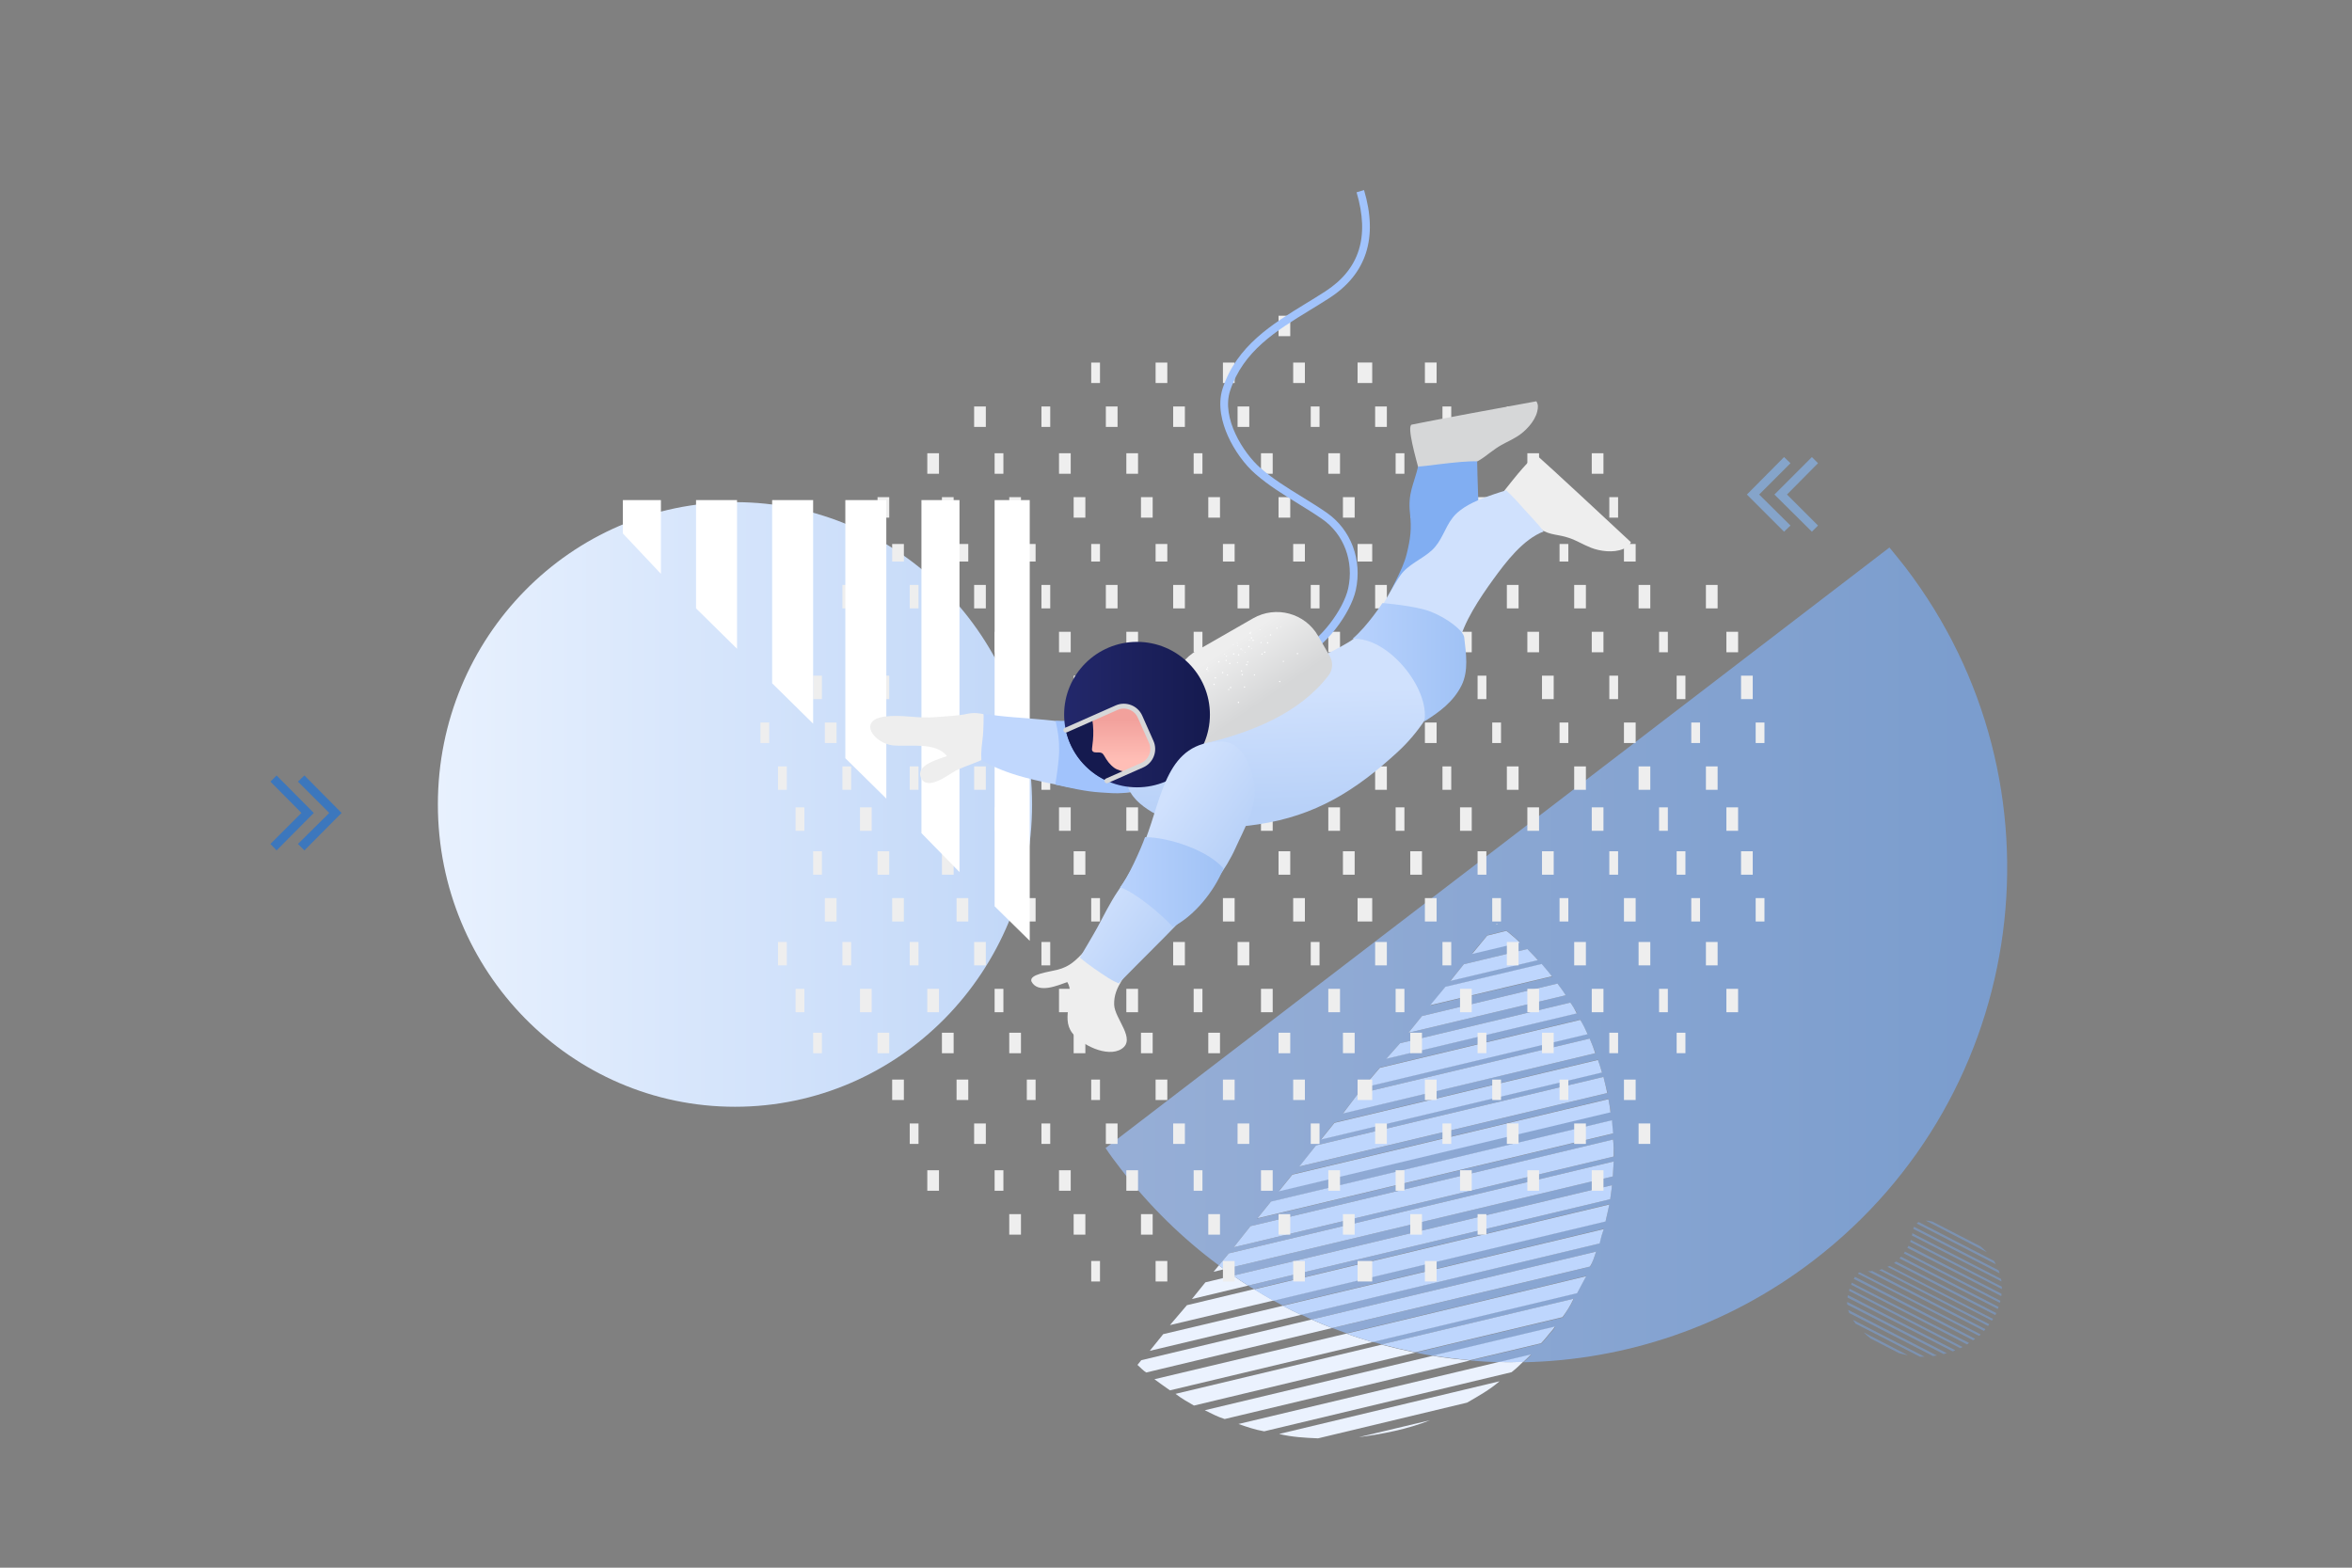 <?xml version="1.0" encoding="UTF-8"?>
<svg version="1.1" xmlns="http://www.w3.org/2000/svg" viewBox="0 0 1200 800" width="1200" height="800" x="0px" y="0px">
              
              <rect x="0" y="0" width="1200" height="800" fill="#808080" stroke="none"/>
              
              <!-- ITEM 0 -->
<g transform="translate(123.0 101.0) rotate(0.0 466.0 349.5) scale(1.165 1.165)">
<g transform="translate(-0.0 -0.0)">
<g clip-path="url(#clipPathId-collage-item-0)">
		<defs>
			<clipPath id="clipPathId-collage-item-0">
				<rect x="0.0" y="0.0" width="800.0" height="600.0"/>
			</clipPath>
		</defs>

<linearGradient id="SVGID_1_-i0" gradientUnits="userSpaceOnUse" x1="861.856" y1="-2476.785" x2="3464.148" y2="-2476.785" gradientTransform="matrix(0.1 0 0 -0.1 0 18)">
	<stop offset="0" style="stop-color:#E8F1FE"/>
	<stop offset="1" style="stop-color:#C1D7F8"/>
</linearGradient>
<ellipse style="fill:url(#SVGID_1_-i0);" cx="216.3" cy="265.679" rx="130.115" ry="132.422"/>
<g style="opacity:0.69;">
	<g>
		<polygon style="fill:#87B4EA;" points="687.917,146.204 671.509,129.924 687.917,113.515 690.609,116.207 677.021,129.924     690.609,143.512   "/>
	</g>
	<g>
		<polygon style="fill:#87B4EA;" points="675.739,146.204 659.459,129.924 675.739,113.515 678.559,116.207 664.843,129.924     678.559,143.512   "/>
	</g>
</g>
<g style="opacity:0.69;">
	<g>
		<polygon style="fill:#1D72D8;" points="15.552,285.805 12.86,282.984 26.448,269.396 12.86,255.68 15.552,252.988 31.832,269.396       "/>
	</g>
	<g>
		<polygon style="fill:#1D72D8;" points="27.73,285.805 24.91,282.984 38.627,269.396 24.91,255.68 27.73,252.988 44.011,269.396       "/>
	</g>
</g>
<g>
	<path style="opacity:0.45;fill:#78A9EF;enable-background:new    ;" d="M713.684,499.628l12.435,6.41   c1.282,0.385,2.564,0.641,3.846,0.897l-19.357-9.999C711.633,497.962,712.658,498.859,713.684,499.628z"/>
	<path style="opacity:0.45;fill:#78A9EF;enable-background:new    ;" d="M707.018,493.091l28.202,14.486c0.641,0,1.41,0,2.051,0   l-31.407-16.152C706.249,491.937,706.633,492.45,707.018,493.091z"/>
	<path style="opacity:0.45;fill:#78A9EF;enable-background:new    ;" d="M704.326,488.476l36.663,18.844   c0.513-0.128,1.026-0.128,1.666-0.256l-38.842-19.998C703.941,487.578,704.07,487.963,704.326,488.476z"/>
	<path style="opacity:0.45;fill:#78A9EF;enable-background:new    ;" d="M703.429,484.758l42.175,21.664   c0.513-0.128,0.897-0.256,1.41-0.385l-43.585-22.434C703.3,483.989,703.3,484.374,703.429,484.758z"/>
	<path style="opacity:0.45;fill:#78A9EF;enable-background:new    ;" d="M703.557,481.682l46.021,23.587   c0.385-0.128,0.769-0.256,1.154-0.513l-46.918-24.1C703.557,480.912,703.557,481.297,703.557,481.682z"/>
	<path style="opacity:0.45;fill:#78A9EF;enable-background:new    ;" d="M704.198,478.733l48.713,25.126   c0.385-0.128,0.641-0.385,1.026-0.513l-49.482-25.51C704.326,478.092,704.198,478.477,704.198,478.733z"/>
	<path style="opacity:0.45;fill:#78A9EF;enable-background:new    ;" d="M705.095,476.041l50.764,26.151   c0.256-0.128,0.641-0.385,0.897-0.641l-51.405-26.407C705.352,475.528,705.223,475.785,705.095,476.041z"/>
	<path style="opacity:0.45;fill:#78A9EF;enable-background:new    ;" d="M706.249,473.477l52.302,26.92   c0.256-0.256,0.641-0.385,0.897-0.641l-52.687-27.177C706.633,472.836,706.505,473.221,706.249,473.477z"/>
	<path style="opacity:0.45;fill:#78A9EF;enable-background:new    ;" d="M708.3,470.913c-0.128,0.128-0.128,0.128-0.256,0.256   l53.071,27.305c0.256-0.256,0.513-0.385,0.769-0.641l-52.943-27.177C708.685,470.657,708.428,470.785,708.3,470.913z"/>
	<path style="opacity:0.45;fill:#78A9EF;enable-background:new    ;" d="M713.043,470.144c-0.256,0-0.385,0-0.641,0l50.892,26.151   c0.256-0.256,0.385-0.513,0.641-0.769l-49.61-25.51C713.812,470.144,713.428,470.144,713.043,470.144z"/>
	<path style="opacity:0.45;fill:#78A9EF;enable-background:new    ;" d="M717.402,469.632l47.687,24.485   c0.256-0.256,0.385-0.513,0.513-0.769l-47.046-24.1C718.299,469.375,717.914,469.503,717.402,469.632z"/>
	<path style="opacity:0.45;fill:#78A9EF;enable-background:new    ;" d="M720.991,468.221l45.764,23.587   c0.128-0.256,0.385-0.513,0.513-0.769l-45.252-23.203C721.76,467.837,721.375,468.093,720.991,468.221z"/>
	<path style="opacity:0.45;fill:#78A9EF;enable-background:new    ;" d="M723.939,466.555l44.354,22.818   c0.128-0.256,0.256-0.513,0.385-0.897l-43.842-22.562C724.452,466.042,724.196,466.299,723.939,466.555z"/>
	<path style="opacity:0.45;fill:#78A9EF;enable-background:new    ;" d="M726.247,464.504l43.072,22.177   c0.128-0.256,0.256-0.641,0.385-0.897l-42.816-22.049C726.76,464.119,726.503,464.247,726.247,464.504z"/>
	<path style="opacity:0.45;fill:#78A9EF;enable-background:new    ;" d="M728.17,462.325l42.047,21.664   c0.128-0.256,0.128-0.641,0.256-0.897l-41.79-21.536C728.554,461.812,728.426,462.068,728.17,462.325z"/>
	<path style="opacity:0.45;fill:#78A9EF;enable-background:new    ;" d="M729.708,459.889l41.15,21.152   c0-0.385,0.128-0.641,0.128-1.026l-40.765-21.023C730.092,459.376,729.964,459.633,729.708,459.889z"/>
	<path style="opacity:0.45;fill:#78A9EF;enable-background:new    ;" d="M771.114,476.938l-39.868-20.511   c-0.128,0.256-0.256,0.641-0.256,0.897l40.124,20.639C771.114,477.579,771.114,477.323,771.114,476.938z"/>
	<path style="opacity:0.45;fill:#78A9EF;enable-background:new    ;" d="M770.729,473.477l-38.842-19.998   c0,0.385-0.128,0.641-0.128,1.026l39.227,20.126C770.857,474.246,770.857,473.862,770.729,473.477z"/>
	<path style="opacity:0.45;fill:#78A9EF;enable-background:new    ;" d="M769.704,469.76l-37.047-19.101   c-0.128,0.256-0.256,0.513-0.385,0.897l37.817,19.485C770.088,470.657,769.96,470.272,769.704,469.76z"/>
	<path style="opacity:0.45;fill:#78A9EF;enable-background:new    ;" d="M767.781,465.786c-0.128-0.128-0.128-0.256-0.256-0.256   l-32.817-16.921c-0.385,0.128-0.641,0.385-0.897,0.641l34.612,17.819C768.294,466.683,768.037,466.17,767.781,465.786z"/>
	<path style="opacity:0.45;fill:#78A9EF;enable-background:new    ;" d="M761.756,459.248l-21.152-10.896   c-0.897-0.256-1.923-0.385-2.82-0.385l26.792,13.845C763.679,460.914,762.781,460.145,761.756,459.248z"/>
</g>
<linearGradient id="SVGID_2_-i0" gradientUnits="userSpaceOnUse" x1="3785.909" y1="-3135.691" x2="7734.566" y2="-3135.691" gradientTransform="matrix(0.1 0 0 -0.1 0 18)">
	<stop offset="0" style="stop-color:#A1C3FC"/>
	<stop offset="1" style="stop-color:#78A9EF"/>
</linearGradient>
<path style="opacity:0.7;fill:url(#SVGID_2_-i0);enable-background:new    ;" d="M728.811,161.715  c-2.307-2.948-4.615-5.769-6.922-8.589L378.591,416.176c2.051,3.077,4.23,6.025,6.538,8.973  c12.691,16.537,27.177,30.638,43.072,42.431l4.358-5.256l168.572-40.252c-0.128,2.179-0.256,4.358-0.385,6.538l-170.239,40.637  c1.282,0.897,2.692,1.923,3.974,2.82l165.88-39.611c-0.128,2.179-0.513,3.846-0.769,6.153L441.02,476.426  c0.769,0.513,1.666,1.026,2.564,1.538l155.625-37.176c-0.513,2.307-1.026,5.128-1.667,7.435l-145.498,34.74  c1.41,0.769,2.82,1.538,4.102,2.179l140.626-33.586c-0.641,1.795-1.282,4.102-1.923,6.41l-130.627,31.151  c1.538,0.769,3.077,1.41,4.615,2.179l124.602-29.74c-0.769,2.307-1.538,4.615-2.564,6.538l-112.937,26.92  c2.051,0.769,4.102,1.538,6.153,2.307l104.989-25.126c-1.282,2.436-2.564,4.871-3.974,7.435l-89.606,21.408  c1.41,0.385,2.692,0.769,4.102,1.154l84.094-19.998c-1.41,3.077-3.205,5.64-4.871,8.204l-64.48,15.383  c2.564,0.513,5.128,1.026,7.692,1.41l53.456-12.691c-0.641,1.282-1.41,1.923-2.179,2.82c-1.282,1.538-2.436,3.077-3.846,4.487  l-31.151,7.435c4.23,0.385,8.461,0.641,12.691,0.769l14.101-3.333c-1.154,1.154-2.307,2.307-3.461,3.333  c44.483-0.897,89.093-15.511,127.038-44.611C783.548,392.588,801.495,256.705,728.811,161.715z M549.983,317.724  c0.128,0.128,0.385,0.385,0.513,0.385l-1.026,0.256L549.983,317.724z M545.753,322.98l8.332-2.051  c0.385,0.513,0.641,0.385,0.897,0.641c1.795,1.41,3.461,3.077,5.128,4.359l-21.023,4.999L545.753,322.98z M535.497,335.671  l27.818-6.666c1.666,1.795,3.077,3.077,4.615,4.743l-38.329,9.102L535.497,335.671z M527.421,345.67l42.175-9.999  c1.538,1.795,3.077,3.589,4.615,5.384l-53.328,12.691L527.421,345.67z M517.166,358.361l59.353-14.229  c1.282,1.795,2.307,3.205,3.589,5.128l-68.839,16.409L517.166,358.361z M507.552,370.283l74.608-17.819  c1.026,1.41,2.051,3.333,2.948,4.615l-83.453,19.87L507.552,370.283z M498.707,380.923l87.811-21.023  c1.026,1.923,2.179,4.358,3.205,6.281l-98.451,23.459L498.707,380.923z M489.092,392.46l101.528-24.228  c1.026,2.436,1.795,4.358,2.564,6.41l-110.629,26.279L489.092,392.46z M478.837,405.023l115.372-27.561  c0.641,2.051,1.282,3.974,1.795,5.512L472.94,412.33L478.837,405.023z M470.761,415.022l125.884-29.997  c0.641,2.564,1.154,4.615,1.795,7.051l-134.858,32.176L470.761,415.022z M460.377,427.713l138.447-33.073  c0.385,2.051,0.769,4.102,1.026,5.64l-145.241,34.612L460.377,427.713z M450.891,439.763l149.343-35.637  c0.256,2.051,0.385,3.718,0.513,5.769L444.994,447.07L450.891,439.763z M434.739,459.633l7.307-9.23l158.958-37.945  c0.128,2.692,0.128,4.743,0.256,7.435L434.739,459.633z"/>
<path style="fill:#EBF2FE;" d="M471.658,543.342l65.25-15.639c4.871-2.82,9.743-5.512,14.229-9.358l-96.528,23.075  C460.377,542.829,465.889,543.085,471.658,543.342z"/>
<path style="fill:#EBF2FE;" d="M550.88,509.884L436.79,537.06c3.718,1.282,7.435,2.564,11.281,3.205l108.322-25.895  c1.795-1.41,3.461-2.948,5.128-4.615C558.059,510.012,554.47,510.012,550.88,509.884z"/>
<path style="fill:#BED6FD;" d="M564.982,506.551l-14.101,3.333c3.589,0.128,7.051,0.128,10.64,0  C562.674,508.858,563.828,507.704,564.982,506.551z"/>
<path style="fill:#EBF2FE;" d="M394.23,509.115l-1.666,2.051c1.282,1.154,2.564,2.564,3.846,3.333l81.402-19.485  c-3.077-1.154-6.025-2.436-8.973-3.718L394.23,509.115z"/>
<path style="fill:#BED6FD;" d="M593.44,461.555l-124.602,29.741c2.948,1.282,6.025,2.564,8.973,3.718l112.937-26.92  C591.902,466.299,592.671,463.863,593.44,461.555z"/>
<path style="fill:#EBF2FE;" d="M414.228,485.015l-7.435,8.717l45.38-10.768c-2.82-1.538-5.64-3.205-8.461-4.999L414.228,485.015z"/>
<path style="fill:#BED6FD;" d="M599.209,440.917l-155.625,37.176c2.82,1.666,5.64,3.333,8.461,4.999l145.498-34.74  C598.183,445.916,598.696,443.096,599.209,440.917z"/>
<path style="fill:#EBF2FE;" d="M403.845,497.706l-5.897,7.307l66.275-15.768c-2.692-1.282-5.384-2.564-7.948-3.974L403.845,497.706z  "/>
<path style="fill:#BED6FD;" d="M596.773,451.685l-140.626,33.586c2.692,1.41,5.256,2.692,7.948,3.974l130.884-31.279  C595.491,455.659,596.132,453.479,596.773,451.685z"/>
<path style="fill:#EBF2FE;" d="M399.999,517.447c2.179,1.666,4.487,3.205,6.794,4.871l88.709-21.152  c-3.846-1.154-7.691-2.307-11.409-3.718L399.999,517.447z"/>
<path style="fill:#BED6FD;" d="M589.082,472.324l-104.989,25.126c3.846,1.41,7.563,2.564,11.409,3.718l89.606-21.408  C586.518,477.195,587.8,474.759,589.082,472.324z"/>
<path style="fill:#BED6FD;" d="M554.983,321.698c-0.256-0.256-0.513-0.256-0.897-0.641l-8.332,2.051l-6.666,8.076l21.023-4.999  C558.572,324.775,556.777,323.108,554.983,321.698z"/>
<path style="fill:#BED6FD;" d="M596.645,385.025l-125.884,29.997l-7.307,9.23l134.858-32.176  C597.799,389.64,597.286,387.589,596.645,385.025z"/>
<path style="fill:#EBF2FE;" d="M422.048,531.035c2.82,1.41,5.769,2.948,8.717,3.846l107.425-25.638  c-5.384-0.513-10.896-1.154-16.28-2.051L422.048,531.035z"/>
<path style="fill:#BED6FD;" d="M573.186,497.193c0.769-0.897,1.538-1.666,2.179-2.82l-53.456,12.691  c5.384,0.897,10.768,1.538,16.28,2.051l31.151-7.435C570.622,500.398,571.904,498.731,573.186,497.193z"/>
<path style="fill:#BED6FD;" d="M549.983,317.724l-0.513,0.641l1.026-0.256C550.368,318.109,550.111,317.853,549.983,317.724z"/>
<path style="fill:#EBF2FE;" d="M409.229,523.857c2.692,2.051,5.384,3.589,8.076,5.128l96.913-23.203  c-4.871-1.026-9.871-2.179-14.742-3.461L409.229,523.857z"/>
<path style="fill:#BED6FD;" d="M583.569,482.194l-84.094,19.998c4.871,1.282,9.743,2.436,14.742,3.461l64.48-15.383  C580.493,487.835,582.159,485.271,583.569,482.194z"/>
<path style="fill:#EBF2FE;" d="M422.304,475.016l-5.897,7.307l24.613-5.897c-2.179-1.41-4.358-2.82-6.538-4.358L422.304,475.016z"/>
<path style="fill:#BED6FD;" d="M600.363,432.456l-165.88,39.611c2.179,1.538,4.359,2.948,6.538,4.358l158.573-37.817  C599.85,436.43,600.234,434.635,600.363,432.456z"/>
<path style="fill:#BED6FD;" d="M582.159,352.464l-74.608,17.819l-6.025,6.794l83.453-19.87  C584.21,355.669,583.185,353.874,582.159,352.464z"/>
<path style="fill:#BED6FD;" d="M569.597,335.543l-42.175,9.999l-6.666,8.076l53.328-12.691  C572.673,339.132,571.135,337.338,569.597,335.543z"/>
<path style="fill:#BED6FD;" d="M576.519,344.132l-59.353,14.229l-5.897,7.307l68.839-16.409  C578.955,347.337,577.801,345.927,576.519,344.132z"/>
<path style="fill:#BED6FD;" d="M586.518,360.028l-87.811,21.023l-7.435,8.717l98.451-23.459  C588.825,364.258,587.672,361.951,586.518,360.028z"/>
<path style="fill:#BED6FD;" d="M563.315,329.005l-27.818,6.666l-5.897,7.307l38.329-9.102  C566.392,332.082,564.982,330.8,563.315,329.005z"/>
<path style="fill:#EBF2FE;" d="M425.894,470.401l4.615-1.154c-0.769-0.513-1.538-1.154-2.307-1.666L425.894,470.401z"/>
<path style="fill:#BED6FD;" d="M601.132,422.072L432.56,462.325l-4.358,5.256c0.769,0.513,1.538,1.154,2.307,1.666l170.239-40.637  C600.875,426.431,601.003,424.252,601.132,422.072z"/>
<path style="fill:#EBF2FE;" d="M520.755,535.394l-31.279,7.435C500.117,541.419,510.757,539.368,520.755,535.394z"/>
<path style="fill:#BED6FD;" d="M600.363,403.997l-149.343,35.637l-5.897,7.307l155.753-37.176  C600.619,407.715,600.619,406.177,600.363,403.997z"/>
<path style="fill:#BED6FD;" d="M442.046,450.403l-7.307,9.23l166.393-39.739c0-2.692,0-4.871-0.256-7.435L442.046,450.403z"/>
<path style="fill:#BED6FD;" d="M594.209,377.59l-115.373,27.561l-5.897,7.307l123.064-29.356  C595.491,381.564,594.978,379.513,594.209,377.59z"/>
<path style="fill:#BED6FD;" d="M598.824,394.768l-138.447,33.073l-5.897,7.307l145.241-34.612  C599.593,398.87,599.209,396.819,598.824,394.768z"/>
<path style="fill:#BED6FD;" d="M590.62,368.232L489.092,392.46l-6.538,8.589l110.501-26.408  C592.415,372.59,591.645,370.668,590.62,368.232z"/>
<path style="fill:#EEEEEE;" d="M663.305,229.785h3.846v8.973h-3.846V229.785z M663.305,306.7h3.846v10.255h-3.846V306.7z   M656.895,209.274h5.128v10.255h-5.128V209.274z M656.895,286.189h5.128v10.255h-5.128V286.189z M650.485,190.045h5.128v8.973  h-5.128V190.045z M650.485,266.96h5.128v10.255h-5.128V266.96z M650.485,346.439h5.128v10.255h-5.128V346.439z M641.512,169.535  h5.128v10.255h-5.128V169.535z M641.512,249.014h5.128v10.255h-5.128V249.014z M641.512,325.929h5.128v10.255h-5.128V325.929z   M635.102,229.785h3.846v8.973h-3.846V229.785z M635.102,306.7h3.846v10.255h-3.846V306.7z M628.693,209.274h3.846v10.255h-3.846  V209.274z M628.693,286.189h3.846v10.255h-3.846V286.189z M628.693,365.668h3.846v8.973h-3.846V365.668z M621.001,190.045h3.846  v8.973h-3.846V190.045z M621.001,266.96h3.846v10.255h-3.846V266.96z M621.001,346.439h3.846v10.255h-3.846V346.439z   M612.028,169.535h5.128v10.255h-5.128V169.535z M612.028,249.014h5.128v10.255h-5.128V249.014z M612.028,325.929h5.128v10.255  h-5.128V325.929z M612.028,405.407h5.128v8.973h-5.128V405.407z M605.618,151.588h5.128v7.692h-5.128V151.588z M605.618,229.785  h5.128v8.973h-5.128V229.785z M605.618,306.7h5.128v10.255h-5.128V306.7z M605.618,386.179h5.128v8.973h-5.128V386.179z   M599.209,131.077h3.846v8.973h-3.846V131.077z M599.209,209.274h3.846v10.255h-3.846V209.274z M599.209,286.189h3.846v10.255  h-3.846V286.189z M599.209,365.668h3.846v8.973h-3.846V365.668z M591.517,111.849h5.128v8.973h-5.128V111.849z M591.517,190.045  h5.128v8.973h-5.128V190.045z M591.517,266.96h5.128v10.255h-5.128V266.96z M591.517,346.439h5.128v10.255h-5.128V346.439z   M591.517,425.918h5.128v8.973h-5.128V425.918z M583.826,169.535h5.128v10.255h-5.128V169.535z M583.826,249.014h5.128v10.255  h-5.128V249.014z M583.826,325.929h5.128v10.255h-5.128V325.929z M583.826,405.407h5.128v8.973h-5.128V405.407z M577.416,151.588  h3.846v7.692h-3.846V151.588z M577.416,229.785h3.846v8.973h-3.846V229.785z M577.416,306.7h3.846v10.255h-3.846V306.7z   M577.416,386.179h3.846v8.973h-3.846V386.179z M569.725,131.077h5.128v8.973h-5.128V131.077z M569.725,209.274h5.128v10.255h-5.128  V209.274z M569.725,286.189h5.128v10.255h-5.128V286.189z M569.725,365.668h5.128v8.973h-5.128V365.668z M563.315,111.849h5.128  v8.973h-5.128V111.849z M563.315,190.045h5.128v8.973h-5.128V190.045z M563.315,266.96h5.128v10.255h-5.128V266.96z   M563.315,346.439h5.128v10.255h-5.128V346.439z M563.315,425.918h5.128v8.973h-5.128V425.918z M554.342,91.338h5.128v8.973h-5.128  V91.338z M554.342,169.535h5.128v10.255h-5.128V169.535z M554.342,249.014h5.128v10.255h-5.128V249.014z M554.342,325.929h5.128  v10.255h-5.128V325.929z M554.342,405.407h5.128v8.973h-5.128V405.407z M547.932,151.588h3.846v7.692h-3.846V151.588z   M547.932,229.785h3.846v8.973h-3.846V229.785z M547.932,306.7h3.846v10.255h-3.846V306.7z M547.932,386.179h3.846v8.973h-3.846  V386.179z M541.523,131.077h3.846v8.973h-3.846V131.077z M541.523,209.274h3.846v10.255h-3.846V209.274z M541.523,286.189h3.846  v10.255h-3.846V286.189z M541.523,365.668h3.846v8.973h-3.846V365.668z M541.523,445.147h3.846v8.973h-3.846V445.147z   M533.831,111.849h5.128v8.973h-5.128V111.849z M533.831,190.045h5.128v8.973h-5.128V190.045z M533.831,266.96h5.128v10.255h-5.128  V266.96z M533.831,346.439h5.128v10.255h-5.128V346.439z M533.831,425.918h5.128v8.973h-5.128V425.918z M526.14,91.338h3.846v8.973  h-3.846V91.338z M526.14,169.535h3.846v10.255h-3.846V169.535z M526.14,249.014h3.846v10.255h-3.846V249.014z M526.14,325.929h3.846  v10.255h-3.846V325.929z M526.14,405.407h3.846v8.973h-3.846V405.407z M518.448,72.109h5.128v8.973h-5.128V72.109z M518.448,151.588  h5.128v7.692h-5.128V151.588z M518.448,229.785h5.128v8.973h-5.128V229.785z M518.448,306.7h5.128v10.255h-5.128V306.7z   M518.448,386.179h5.128v8.973h-5.128V386.179z M518.448,465.658h5.128v8.973h-5.128V465.658z M512.038,131.077h5.128v8.973h-5.128  V131.077z M512.038,209.274h5.128v10.255h-5.128V209.274z M512.038,286.189h5.128v10.255h-5.128V286.189z M512.038,365.668h5.128  v8.973h-5.128V365.668z M512.038,445.147h5.128v8.973h-5.128V445.147z M505.629,111.849h3.846v8.973h-3.846V111.849z   M505.629,190.045h3.846v8.973h-3.846V190.045z M505.629,266.96h3.846v10.255h-3.846V266.96z M505.629,346.439h3.846v10.255h-3.846  V346.439z M505.629,425.918h3.846v8.973h-3.846V425.918z M496.655,91.338h5.128v8.973h-5.128V91.338z M496.655,169.535h5.128v10.255  h-5.128V169.535z M496.655,249.014h5.128v10.255h-5.128V249.014z M496.655,325.929h5.128v10.255h-5.128V325.929z M496.655,405.407  h5.128v8.973h-5.128V405.407z M488.964,72.109h6.41v8.973h-6.41V72.109z M488.964,151.588h6.41v7.692h-6.41V151.588z   M488.964,229.785h6.41v8.973h-6.41V229.785z M488.964,306.7h6.41v10.255h-6.41V306.7z M488.964,386.179h6.41v8.973h-6.41V386.179z   M488.964,465.658h6.41v8.973h-6.41V465.658z M482.554,131.077h5.128v8.973h-5.128V131.077z M482.554,209.274h5.128v10.255h-5.128  V209.274z M482.554,286.189h5.128v10.255h-5.128V286.189z M482.554,365.668h5.128v8.973h-5.128V365.668z M482.554,445.147h5.128  v8.973h-5.128V445.147z M476.145,111.849h5.128v8.973h-5.128V111.849z M476.145,190.045h5.128v8.973h-5.128V190.045z   M476.145,266.96h5.128v10.255h-5.128V266.96z M476.145,346.439h5.128v10.255h-5.128V346.439z M476.145,425.918h5.128v8.973h-5.128  V425.918z M468.453,91.338h3.846v8.973h-3.846V91.338z M468.453,169.535h3.846v10.255h-3.846V169.535z M468.453,249.014h3.846  v10.255h-3.846V249.014z M468.453,325.929h3.846v10.255h-3.846V325.929z M468.453,405.407h3.846v8.973h-3.846V405.407z   M231.299,238.758h-3.846v-8.973h3.846V238.758z M238.99,336.184h-3.846v-10.255h3.846V336.184z M238.99,259.269h-3.846v-10.255  h3.846V259.269z M246.682,356.695h-3.846v-10.255h3.846V356.695z M246.682,277.216h-3.846V266.96h3.846V277.216z M246.682,199.019  h-3.846v-8.973h3.846V199.019z M254.373,374.641h-3.846v-8.973h3.846V374.641z M254.373,296.445h-3.846v-10.255h3.846V296.445z   M254.373,219.53h-3.846v-10.255h3.846V219.53z M260.783,316.955h-5.128V306.7h5.128V316.955z M260.783,238.758h-5.128v-8.973h5.128  V238.758z M267.192,336.184h-3.846v-10.255h3.846V336.184z M267.192,259.269h-3.846v-10.255h3.846V259.269z M267.192,179.79h-3.846  v-10.255h3.846V179.79z M276.166,356.695h-5.128v-10.255h5.128V356.695z M276.166,277.216h-5.128V266.96h5.128V277.216z   M276.166,199.019h-5.128v-8.973h5.128V199.019z M283.857,374.641h-5.128v-8.973h5.128V374.641z M283.857,296.445h-5.128v-10.255  h5.128V296.445z M283.857,219.53h-5.128v-10.255h5.128V219.53z M283.857,140.051h-5.128v-8.973h5.128V140.051z M290.267,395.152  h-5.128v-8.973h5.128V395.152z M290.267,316.955h-5.128V306.7h5.128V316.955z M290.267,238.758h-5.128v-8.973h5.128V238.758z   M290.267,159.279h-5.128v-7.692h5.128V159.279z M296.676,414.381h-3.846v-8.973h3.846V414.381z M296.676,336.184h-3.846v-10.255  h3.846V336.184z M296.676,259.269h-3.846v-10.255h3.846V259.269z M296.676,179.79h-3.846v-10.255h3.846V179.79z M305.65,434.892  h-5.128v-8.973h5.128V434.892z M305.65,356.695h-5.128v-10.255h5.128V356.695z M305.65,277.216h-5.128V266.96h5.128V277.216z   M305.65,199.019h-5.128v-8.973h5.128V199.019z M305.65,120.822h-5.128v-8.973h5.128V120.822z M312.059,374.641h-5.128v-8.973h5.128  V374.641z M312.059,296.445h-5.128v-10.255h5.128V296.445z M312.059,219.53h-5.128v-10.255h5.128V219.53z M312.059,140.051h-5.128  v-8.973h5.128V140.051z M318.469,395.152h-5.128v-8.973h5.128V395.152z M318.469,316.955h-5.128V306.7h5.128V316.955z   M318.469,238.758h-5.128v-8.973h5.128V238.758z M318.469,159.279h-5.128v-7.692h5.128V159.279z M326.16,414.381h-5.128v-8.973  h5.128V414.381z M326.16,336.184h-5.128v-10.255h5.128V336.184z M326.16,259.269h-5.128v-10.255h5.128V259.269z M326.16,179.79  h-5.128v-10.255h5.128V179.79z M326.16,100.311h-5.128v-8.973h5.128V100.311z M333.852,434.892h-3.846v-8.973h3.846V434.892z   M333.852,356.695h-3.846v-10.255h3.846V356.695z M333.852,277.216h-3.846V266.96h3.846V277.216z M333.852,199.019h-3.846v-8.973  h3.846V199.019z M333.852,120.822h-3.846v-8.973h3.846V120.822z M341.543,454.12h-5.128v-8.973h5.128V454.12z M341.543,374.641  h-5.128v-8.973h5.128V374.641z M341.543,296.445h-5.128v-10.255h5.128V296.445z M341.543,219.53h-5.128v-10.255h5.128V219.53z   M341.543,140.051h-5.128v-8.973h5.128V140.051z M347.953,395.152h-3.846v-8.973h3.846V395.152z M347.953,316.955h-3.846V306.7  h3.846V316.955z M347.953,238.758h-3.846v-8.973h3.846V238.758z M347.953,159.279h-3.846v-7.692h3.846V159.279z M354.363,414.381  h-3.846v-8.973h3.846V414.381z M354.363,336.184h-3.846v-10.255h3.846V336.184z M354.363,259.269h-3.846v-10.255h3.846V259.269z   M354.363,179.79h-3.846v-10.255h3.846V179.79z M354.363,100.311h-3.846v-8.973h3.846V100.311z M363.336,434.892h-5.128v-8.973  h5.128V434.892z M363.336,356.695h-5.128v-10.255h5.128V356.695z M363.336,277.216h-5.128V266.96h5.128V277.216z M363.336,199.019  h-5.128v-8.973h5.128V199.019z M363.336,120.822h-5.128v-8.973h5.128V120.822z M369.746,454.12h-5.128v-8.973h5.128V454.12z   M369.746,374.641h-5.128v-8.973h5.128V374.641z M369.746,296.445h-5.128v-10.255h5.128V296.445z M369.746,219.53h-5.128v-10.255  h5.128V219.53z M369.746,140.051h-5.128v-8.973h5.128V140.051z M376.155,474.631h-3.846v-8.973h3.846V474.631z M376.155,395.152  h-3.846v-8.973h3.846V395.152z M376.155,316.955h-3.846V306.7h3.846V316.955z M376.155,238.758h-3.846v-8.973h3.846V238.758z   M376.155,159.279h-3.846v-7.692h3.846V159.279z M376.155,81.083h-3.846v-8.973h3.846V81.083z M383.847,414.381h-5.128v-8.973h5.128  V414.381z M383.847,336.184h-5.128v-10.255h5.128V336.184z M383.847,259.269h-5.128v-10.255h5.128V259.269z M383.847,179.79h-5.128  v-10.255h5.128V179.79z M383.847,100.311h-5.128v-8.973h5.128V100.311z M392.82,434.892h-5.128v-8.973h5.128V434.892z   M392.82,356.695h-5.128v-10.255h5.128V356.695z M392.82,277.216h-5.128V266.96h5.128V277.216z M392.82,199.019h-5.128v-8.973h5.128  V199.019z M392.82,120.822h-5.128v-8.973h5.128V120.822z M399.23,454.12h-5.128v-8.973h5.128V454.12z M399.23,374.641h-5.128v-8.973  h5.128V374.641z M399.23,296.445h-5.128v-10.255h5.128V296.445z M399.23,219.53h-5.128v-10.255h5.128V219.53z M399.23,140.051  h-5.128v-8.973h5.128V140.051z M405.639,474.631h-5.128v-8.973h5.128V474.631z M405.639,395.152h-5.128v-8.973h5.128V395.152z   M405.639,316.955h-5.128V306.7h5.128V316.955z M405.639,238.758h-5.128v-8.973h5.128V238.758z M405.639,159.279h-5.128v-7.692  h5.128V159.279z M405.639,81.083h-5.128v-8.973h5.128V81.083z M413.331,414.381h-5.128v-8.973h5.128V414.381z M413.331,336.184  h-5.128v-10.255h5.128V336.184z M413.331,259.269h-5.128v-10.255h5.128V259.269z M413.331,179.79h-5.128v-10.255h5.128V179.79z   M413.331,100.311h-5.128v-8.973h5.128V100.311z M421.022,434.892h-3.846v-8.973h3.846V434.892z M421.022,356.695h-3.846v-10.255  h3.846V356.695z M421.022,277.216h-3.846V266.96h3.846V277.216z M421.022,199.019h-3.846v-8.973h3.846V199.019z M421.022,120.822  h-3.846v-8.973h3.846V120.822z M428.714,454.12h-5.128v-8.973h5.128V454.12z M428.714,374.641h-5.128v-8.973h5.128V374.641z   M428.714,296.445h-5.128v-10.255h5.128V296.445z M428.714,219.53h-5.128v-10.255h5.128V219.53z M428.714,140.051h-5.128v-8.973  h5.128V140.051z M435.123,474.631h-5.128v-8.973h5.128V474.631z M435.123,395.152h-5.128v-8.973h5.128V395.152z M435.123,316.955  h-5.128V306.7h5.128V316.955z M435.123,238.758h-5.128v-8.973h5.128V238.758z M435.123,159.279h-5.128v-7.692h5.128V159.279z   M435.123,81.083h-5.128v-8.973h5.128V81.083z M441.533,414.381h-5.128v-8.973h5.128V414.381z M441.533,336.184h-5.128v-10.255  h5.128V336.184z M441.533,259.269h-5.128v-10.255h5.128V259.269z M441.533,179.79h-5.128v-10.255h5.128V179.79z M441.533,100.311  h-5.128v-8.973h5.128V100.311z M451.788,434.892h-5.128v-8.973h5.128V434.892z M451.788,356.695h-5.128v-10.255h5.128V356.695z   M451.788,277.216h-5.128V266.96h5.128V277.216z M451.788,199.019h-5.128v-8.973h5.128V199.019z M451.788,120.822h-5.128v-8.973  h5.128V120.822z M459.48,454.12h-5.128v-8.973h5.128V454.12z M459.48,374.641h-5.128v-8.973h5.128V374.641z M459.48,296.445h-5.128  v-10.255h5.128V296.445z M459.48,219.53h-5.128v-10.255h5.128V219.53z M459.48,140.051h-5.128v-8.973h5.128V140.051z M459.48,60.572  h-5.128v-8.973h5.128V60.572z M465.889,474.631h-5.128v-8.973h5.128V474.631z M465.889,395.152h-5.128v-8.973h5.128V395.152z   M465.889,316.955h-5.128V306.7h5.128V316.955z M465.889,238.758h-5.128v-8.973h5.128V238.758z M465.889,159.279h-5.128v-7.692  h5.128V159.279z M460.762,81.083v-8.973h5.128v8.973H460.762z"/>
<g>
	<polygon style="fill:#FFFFFF;" points="250.527,132.359 232.581,132.359 232.581,212.607 250.527,230.298  "/>
	<polygon style="fill:#FFFFFF;" points="217.198,132.359 199.251,132.359 199.251,179.79 217.198,197.481  "/>
	<polygon style="fill:#FFFFFF;" points="183.868,132.359 167.203,132.359 167.203,146.973 183.868,164.663  "/>
	<polygon style="fill:#FFFFFF;" points="314.623,132.359 297.958,132.359 297.958,278.241 314.623,295.291  "/>
	<polygon style="fill:#FFFFFF;" points="330.006,310.289 345.389,325.416 345.389,132.359 330.006,132.359  "/>
	<polygon style="fill:#FFFFFF;" points="282.575,132.359 264.628,132.359 264.628,245.424 282.575,263.115  "/>
</g>

</g>
</g>
</g>

<!-- ITEM 1 -->
<g transform="translate(444.0 97.0) rotate(0.0 194.0 220.0) scale(0.498 0.497)">
<g transform="translate(-0.0 -0.0)">
<g clip-path="url(#clipPathId-collage-item-1)">
		<defs>
			<clipPath id="clipPathId-collage-item-1">
				<rect x="0.0" y="0.0" width="779.298" height="884.912"/>
			</clipPath>
		</defs>

<path fill="#EEEEEE" d="M125.225,539.452c-8.701-0.646-15.994-3.947-25.456-1.762c-9.355,2.161-23.517,2.675-33.204,3.503  c-18.218,1.556-33.905-2.878-51.333-0.667c-28.898,3.667-11.295,27.888,8.485,29.727c15.563,1.446,43.778-3.95,54.848,10.94  c-7.639,2.939-32.281,8.894-26.667,22c6.207,14.49,28.172-2.912,35.216-6.817c9.27-5.139,33.332-11.567,38.179-18.317  C130.541,570.753,129.242,539.75,125.225,539.452z"/>
<path fill="#C0D7FD" d="M115.443,560.444c-0.748,8.121-2.211,14.082-1.544,24.749c26.492,15.909,58.173,21.533,87.915,27.563  c32.105,6.51,66.353,8.279,98.725,1.408c17.308-3.674,31.984-15.208,35.6-33.787c3.595-18.476-0.385-40.867-21.086-47.172  c-29.986-9.134-58.29,7.475-87.198,11.818c-17.312,2.601-31.654,0.693-48.945-1.099c-20.232-2.097-43.011-2.731-62.955-6.398  C116.404,538.211,116.038,553.989,115.443,560.444z"/>
<path fill="#A1C3FC" d="M189.898,545.193c2.505,10.982,3.701,18.371,3.634,30.192c-0.058,10.103-2.769,28.323-3.988,35.005  c15.841,3.509,30.79,7.157,47.021,8.136c7.362,0.444,15.138,1.207,22.667,0.518c7.979-0.73,15.85-4.208,23.785-4.471  c-3.292-3.422-0.717-13.275-0.452-18.196c0.372-6.912-0.837-13.442-2.667-20c-3.84-13.765-9.262-27.345-14.783-40.45  c-23.333,9.511-18.854,6.224-48.985,8.439C215.993,545.331,188.739,544.723,189.898,545.193z"/>
<path fill="#EEEEEE" d="M649.585,308.671c9.931-12.43,29.481-37.928,34.224-35.526c8.727,7.472,80.013,73.817,95.489,88.362  c-1.431,3.722-4.291,5.463-7.947,7.011c-9.929,4.203-23.84,2.321-32.913-1.293c-9.073-3.615-13.542-6.965-22.811-10.169  c-10.587-3.66-19.191-2.574-28.39-8.625c-3.72-2.447-10.635-11.749-13.717-14.944C665.542,325.214,657.563,316.943,649.585,308.671z  "/>
<path fill="#D6D7D8" d="M562.696,289.524c-4.063-15.382-12.885-46.278-8.129-48.654c11.201-2.555,106.962-20.255,127.865-24.013  c2.136,3.368,1.829,6.701,0.893,10.56c-2.542,10.478-12.345,20.527-20.654,25.658s-13.664,6.723-21.761,12.256  c-9.248,6.32-14.78,12.219-25.121,16c-4.182,1.529-14.498,3.194-18.9,3.764C585.49,286.571,574.093,288.047,562.696,289.524z"/>
<path fill="#EEEEEE" d="M219.898,781.193c-9.164,9.433-15.031,15.997-28,19.333c-8.986,2.312-30,4.667-26.614,12.298  c6.837,12.648,26.965,3.732,36.614,0.368c8.766,14.244-7.085,35.976,4.887,52.026c9.241,12.39,36.152,25.887,50.625,16.621  c15.481-9.911-6.996-31.037-7.512-45.314c-0.723-20.018,14.395-29.405,18.65-47.452C253.3,789.849,231.902,768.838,219.898,781.193z  "/>
<path fill="#81AEF2" d="M621.79,278.539c0.286,18.749,1.417,44.028,1.795,59.874c0.435,18.284-3.084,37.864-4.905,56.216  c-1.703,17.162-9.519,46.098-13.582,63.007c-4.339,18.058,1.304,25.153-7.141,41.128c-22.782-4.842-56.75-13.858-80.324-16.79  c-0.313-19.002,2.962-30.119,8.098-49.813c5.815-22.297,19.09-38.977,23.906-58.661c3.931-16.067,5.066-25.829,3.352-41.435  c-2.319-21.123,3.839-29.381,8.344-48.36C562.752,284.685,604.265,277.736,621.79,278.539z"/>
<g>
	<path fill="#A1C3FC" d="M441.295,480.048l-2.889-7.461c21.958-8.5,46.526-42.055,51.237-63.562   c6.093-27.816-4.355-55.778-26.619-71.238c-8.233-5.717-16.852-11.036-25.186-16.18c-14.576-8.996-29.647-18.299-43.119-30.018   c-11.163-9.711-21.77-24.396-28.375-39.281c-5.581-12.578-11.021-31.25-5.249-48.775c14.393-43.691,50.593-65.876,85.602-87.331   c6.377-3.908,12.972-7.95,19.295-12.042c35.255-22.815,45.803-56.144,32.247-101.887L505.911,0   c14.497,48.916,2.529,86.22-35.57,110.877c-6.405,4.146-13.042,8.213-19.461,12.146c-35.334,21.654-68.709,42.107-82.184,83.014   c-9.137,27.736,13.261,63.846,31.275,79.518c12.978,11.29,27.109,20.011,42.069,29.244c8.425,5.2,17.136,10.577,25.547,16.418   c24.934,17.313,36.659,48.527,29.87,79.52C492.301,434.278,466.099,470.445,441.295,480.048z"/>
</g>
<linearGradient id="SVGID_1_-i1" gradientUnits="userSpaceOnUse" x1="477.68" y1="513.356" x2="481.68" y2="633.356">
	<stop offset="0" style="stop-color:#D0E1FD"/>
	<stop offset="1" style="stop-color:#B8D1F8"/>
</linearGradient>
<path fill="url(#SVGID_1_-i1)" d="M263.171,610.06c3.371,12.811,13.685,21.451,25.43,28.538c9.983,6.024,22.618,9.131,33.868,11.669  c25.839,5.829,49.109,4.869,74.798,1.026c58.946-8.818,99.845-34.473,143.275-74.531c21.236-19.587,37.413-44.798,48.458-71.914  c6.028-14.801,11.252-23.957,14.211-39.29c4.078-21.133,21.852-47.542,34.983-65.683c12.936-17.871,30.498-41.208,51.793-49.39  c-7.555-9.956-16.876-18.875-24.965-28.315c-5.68-6.628-13.518-13.942-13.518-13.942s-11.067,3.421-19.319,6.473  c-12.295,4.546-27.125,10.992-35.429,21.606c-8.394,10.729-10.955,23.97-21.46,33.627c-9.931,9.13-24.203,14.295-32.243,25.776  c-7.321,10.454-16.063,27.43-22.846,38.533c-14.127,23.127-31.366,31.407-54.828,43.213  c-41.299,20.783-81.043,33.936-125.939,41.254c-47.702,7.775-75.895,28-76.269,75.503  C264.486,593.109,262.834,603.317,263.171,610.06z"/>
<linearGradient id="SVGID_2_-i1" gradientUnits="userSpaceOnUse" x1="494.019" y1="484.8" x2="610.65" y2="484.8">
	<stop offset="0" style="stop-color:#B8D2FD"/>
	<stop offset="1" style="stop-color:#A0C2F5"/>
</linearGradient>
<path fill="url(#SVGID_2_-i1)" d="M524.736,424.057c0,0,33.83,2.605,49.467,8.807c17.917,7.106,33.537,19.867,34.291,26.281  c1.962,16.68,4.72,34.643-2.795,49.667c-8.27,16.532-22.641,27.196-37.952,36.732c5.736-34.026-37.543-87.225-73.728-84.715  C509.644,447.449,524.736,424.057,524.736,424.057z"/>
<linearGradient id="SVGID_3_-i1" gradientUnits="userSpaceOnUse" x1="366.227" y1="469.765" x2="405.225" y2="526.762">
	<stop offset="0" style="stop-color:#EEEEEE"/>
	<stop offset="0.952" style="stop-color:#D6D7D8"/>
</linearGradient>
<path fill="url(#SVGID_3_-i1)" d="M469.481,498.422c-29.258,38.213-77.849,59.094-135.518,71.835l-17.635-30.698  c-13.415-23.352-5.359-53.157,17.993-66.572l57.921-33.273c23.352-13.415,53.157-5.359,66.572,17.993l12.004,20.897  C474.418,484.872,473.875,492.682,469.481,498.422z"/>
<linearGradient id="SVGID_4_-i1" gradientUnits="userSpaceOnUse" x1="198.639" y1="538.557" x2="348.005" y2="538.557">
	<stop offset="0" style="stop-color:#23286B"/>
	<stop offset="1" style="stop-color:#151A4F"/>
</linearGradient>
<circle fill="url(#SVGID_4_-i1)" cx="273.322" cy="538.557" r="74.683"/>
<linearGradient id="SVGID_5_-i1" gradientUnits="userSpaceOnUse" x1="274.283" y1="665.225" x2="346.283" y2="717.225">
	<stop offset="0" style="stop-color:#D0E1FD"/>
	<stop offset="1" style="stop-color:#B8D1F8"/>
</linearGradient>
<path fill="url(#SVGID_5_-i1)" d="M359.694,566.192c-56.139,0-60.117,55.277-77.93,101.242c-7.722,19.927-16.461,35.236-28.533,53.093  c-6.922,10.239-14.778,25.7-20.534,36.594c-2.812,5.322-17.742,30.587-17.983,30.913c8.655,7.392,20.32,15.229,29.346,21.07  c4.936,3.194,10.534,5.436,10.534,5.436s8.76-9.157,16.779-17.155c20.241-20.188,40.091-40.12,59.776-61.112  c16.92-18.043,33.067-38.263,43.187-60.936c8.644-19.366,22.465-42.373,19.193-65.05  C392.074,600.188,384.372,566.192,359.694,566.192z"/>
<linearGradient id="SVGID_6_-i1" gradientUnits="userSpaceOnUse" x1="255.898" y1="710.468" x2="361.898" y2="710.468">
	<stop offset="0" style="stop-color:#B8D2FD"/>
	<stop offset="1" style="stop-color:#A0C2F5"/>
</linearGradient>
<path fill="url(#SVGID_6_-i1)" d="M281.538,664.409c24.092,0,64.225,13.332,80.36,32.117c-9.848,24.341-30.667,49.333-52,60  c-10.667-12-38-35.333-54-40.667C263.184,708.04,277.898,675.193,281.538,664.409z"/>
<path fill="#151A4F" d="M287.864,566.564l-11.477-25.898c-4.06-9.16-14.776-13.295-23.937-9.236l-52.085,23.082  c5.057,23.229,20.918,42.409,42.06,52.033l36.203-16.044C287.789,586.441,291.924,575.724,287.864,566.564z"/>
<linearGradient id="SVGID_7_-i1" gradientUnits="userSpaceOnUse" x1="258.297" y1="585.584" x2="258.297" y2="543.58">
	<stop offset="0" style="stop-color:#FFBEB6"/>
	<stop offset="1" style="stop-color:#F2A19C"/>
</linearGradient>
<path fill="url(#SVGID_7_-i1)" d="M287.864,566.564l-11.477-25.898c-4.06-9.16-14.776-13.295-23.937-9.236l-25.121,11.133  c3.091,17.82-0.793,30.809-0.069,32.625c1.07,2.683,3.936,2.163,6.324,2.189c3,0.033,4.417,0.489,6.024,3.287  c2.976,5.183,5.825,9.296,10.593,12.697c3.135,2.236,8.558,3.515,12.515,4.192l15.911-7.051  C287.789,586.441,291.924,575.724,287.864,566.564z"/>
<g>
	<path fill="#D6D7D8" d="M242.426,609.046c-0.959,0-1.874-0.555-2.287-1.488c-0.56-1.262,0.01-2.739,1.273-3.298l36.204-16.044   c7.885-3.495,11.458-12.753,7.963-20.639l-11.477-25.898c-3.495-7.886-12.753-11.46-20.639-7.964l-52.085,23.083   c-1.262,0.56-2.739-0.011-3.298-1.272s0.01-2.739,1.272-3.298l52.085-23.083c10.406-4.612,22.623,0.102,27.235,10.509   l11.477,25.898c2.234,5.041,2.371,10.649,0.386,15.794c-1.985,5.144-5.854,9.207-10.895,11.44l-36.204,16.044   C243.109,608.977,242.765,609.046,242.426,609.046z"/>
</g>
<path id="texure_3_-i1" fill="#FFFFFF" enable-background="new    " d="M390.697,470.817c0.194-0.046,0.312-0.243,0.265-0.437  c-0.047-0.193-0.244-0.313-0.437-0.266c-0.194,0.046-0.312,0.243-0.266,0.438l0,0C390.31,470.744,390.504,470.863,390.697,470.817  L390.697,470.817z M388.526,462.234c0.198-0.056,0.319-0.253,0.283-0.456c-0.059-0.193-0.26-0.304-0.453-0.249  c-0.185,0.033-0.31,0.21-0.276,0.397c0.001,0.013,0.006,0.026,0.011,0.042C388.137,462.163,388.333,462.281,388.526,462.234  L388.526,462.234L388.526,462.234z M420.297,448.539c0.174,0.108,0.402,0.053,0.509-0.12l0,0c0.103-0.156,0.059-0.367-0.096-0.468  c-0.011-0.01-0.027-0.018-0.042-0.023c-0.166-0.107-0.384-0.062-0.493,0.102C420.067,448.203,420.122,448.431,420.297,448.539  L420.297,448.539L420.297,448.539z M371.923,466.961c0.192,0.029,0.373-0.102,0.405-0.296c0.028-0.193-0.102-0.373-0.296-0.406  c-0.194-0.033-0.373,0.102-0.405,0.296c-0.039,0.181,0.078,0.362,0.26,0.4C371.901,466.959,371.911,466.961,371.923,466.961z   M404.581,458.855c0.133,0.154,0.358,0.184,0.527,0.073c0.166-0.125,0.197-0.36,0.072-0.528c-0.125-0.166-0.361-0.2-0.527-0.073  C404.5,458.46,404.47,458.687,404.581,458.855z M399.296,451.746c0.124,0.157,0.352,0.181,0.509,0.057l0,0  c0.162-0.103,0.211-0.319,0.108-0.484c-0.006-0.008-0.011-0.017-0.018-0.026c-0.128-0.16-0.358-0.193-0.527-0.073  C399.216,451.351,399.184,451.579,399.296,451.746z M353.433,501.456c0.368,0.084,0.738-0.146,0.822-0.517  c0.003-0.007,0.002-0.016,0.005-0.024c0.081-0.365-0.152-0.729-0.517-0.81c0,0-0.003,0.001-0.005,0  c-0.368-0.084-0.738,0.146-0.822,0.517c-0.003,0.007-0.002,0.016-0.005,0.024c-0.081,0.365,0.152,0.729,0.517,0.81  c0.002,0.003,0.002,0.003,0.002,0.003L353.433,501.456z M356.961,485.062c0.376,0.082,0.749-0.153,0.834-0.532  c0.084-0.378-0.154-0.75-0.533-0.836c-0.005,0-0.007-0.003-0.013-0.003c-0.365-0.081-0.729,0.151-0.808,0.516  c0,0.001,0.001,0.003,0.001,0.003C356.362,484.592,356.592,484.963,356.961,485.062L356.961,485.062z M418.933,504.982  c0.214,0.318,0.642,0.407,0.963,0.2c0.317-0.19,0.422-0.598,0.235-0.915c-0.008-0.012-0.012-0.022-0.02-0.031  c-0.214-0.318-0.642-0.407-0.965-0.199C418.828,504.238,418.732,504.661,418.933,504.982L418.933,504.982L418.933,504.982z   M400.744,476.742c0.204,0.32,0.623,0.413,0.943,0.211c0,0,0.014-0.009,0.018-0.014c0.317-0.19,0.422-0.598,0.235-0.915  c-0.008-0.012-0.012-0.022-0.02-0.031c-0.221-0.317-0.648-0.412-0.982-0.218C400.624,475.992,400.535,476.421,400.744,476.742  L400.744,476.742z M391.648,462.638c0.21,0.322,0.644,0.411,0.963,0.2c0.322-0.21,0.409-0.643,0.198-0.964  c-0.202-0.322-0.625-0.418-0.946-0.218l0,0c-0.326,0.201-0.431,0.629-0.23,0.959C391.638,462.624,391.644,462.631,391.648,462.638  L391.648,462.638z M383.586,510.931c0.372-0.079,0.608-0.445,0.527-0.818c-0.079-0.373-0.446-0.609-0.818-0.53  c-0.365,0.078-0.599,0.432-0.53,0.799C382.846,510.757,383.21,511.001,383.586,510.931L383.586,510.931z M380.574,494.407  c0.372-0.079,0.608-0.445,0.527-0.818c-0.079-0.373-0.446-0.609-0.818-0.53c-0.365,0.078-0.599,0.432-0.53,0.799  C379.832,494.233,380.196,494.477,380.574,494.407L380.574,494.407z M377.578,477.899c0.381-0.081,0.622-0.456,0.541-0.838  c-0.078-0.367-0.43-0.61-0.799-0.552c-0.385,0.06-0.646,0.421-0.587,0.806c0.06,0.385,0.422,0.648,0.807,0.59  C377.555,477.905,377.566,477.903,377.578,477.899z M437.294,476.529c0.319,0.211,0.75,0.131,0.967-0.189  c0.217-0.305,0.141-0.729-0.164-0.945c-0.001,0-0.003-0.003-0.006-0.003c-0.288-0.227-0.706-0.178-0.935,0.109  c-0.01,0.014-0.021,0.027-0.033,0.044C436.917,475.865,436.993,476.292,437.294,476.529z M409.711,457.375  c0.297,0.216,0.712,0.155,0.929-0.142c0.006-0.007,0.013-0.017,0.017-0.028c0.228-0.304,0.163-0.736-0.142-0.965  c-0.01-0.008-0.018-0.015-0.027-0.021c-0.32-0.217-0.751-0.135-0.968,0.182c-0.216,0.319-0.133,0.752,0.184,0.968  C409.706,457.372,409.71,457.374,409.711,457.375z M367.329,513.43c0.339-0.03,0.59-0.326,0.566-0.664  c-0.027-0.338-0.324-0.592-0.664-0.567c-0.341,0.026-0.591,0.324-0.566,0.664l0,0C366.694,513.201,366.99,513.453,367.329,513.43  L367.329,513.43z M366.062,498.498c0.339-0.03,0.59-0.326,0.566-0.664c-0.017-0.34-0.306-0.603-0.645-0.587  c-0.34,0.017-0.603,0.305-0.586,0.646c-0.001,0.012,0.002,0.026,0.002,0.039c0.019,0.332,0.306,0.587,0.639,0.569  C366.044,498.5,366.053,498.497,366.062,498.498L366.062,498.498z M364.374,483.42c0.11,0.109,0.265,0.161,0.422,0.142  c0.339-0.03,0.59-0.326,0.566-0.664c-0.027-0.349-0.325-0.609-0.676-0.586c0,0-0.003,0.001-0.007,0.001  c-0.205,0.016-0.391,0.133-0.494,0.313l-0.018,0.019c-0.062,0.099-0.082,0.218-0.052,0.333  C364.12,483.162,364.219,483.33,364.374,483.42L364.374,483.42z M422.835,484.375c0.275,0.214,0.665,0.178,0.895-0.082  c0.215-0.252,0.185-0.627-0.065-0.844c-0.007-0.006-0.014-0.01-0.022-0.017c-0.256-0.226-0.646-0.201-0.868,0.056  c-0.003,0.003-0.003,0.006-0.003,0.006C422.558,483.762,422.587,484.146,422.835,484.375z M399.954,465.008  c0.256,0.226,0.646,0.201,0.872-0.054c0,0,0.004-0.006,0.008-0.01c0.218-0.237,0.198-0.607-0.039-0.823  c-0.014-0.014-0.029-0.027-0.046-0.037c-0.256-0.226-0.646-0.201-0.872,0.054c-0.002,0.004-0.004,0.006-0.008,0.01  C399.666,464.412,399.703,464.79,399.954,465.008L399.954,465.008z M388.524,455.351c0.271,0.214,0.663,0.171,0.877-0.1  c0.209-0.262,0.172-0.643-0.085-0.862c-0.265-0.209-0.646-0.183-0.877,0.064C388.225,454.728,388.262,455.121,388.524,455.351  L388.524,455.351z M393.049,498.134c0.166,0.298,0.54,0.409,0.841,0.251c0.301-0.155,0.42-0.522,0.265-0.822  c-0.162-0.301-0.53-0.427-0.84-0.287C393.011,497.442,392.889,497.823,393.049,498.134z M386.178,484.801  c0.139,0.296,0.495,0.426,0.791,0.286c0.009-0.005,0.022-0.013,0.032-0.016c0.301-0.155,0.42-0.522,0.265-0.822  c-0.162-0.301-0.53-0.427-0.84-0.287C386.13,484.126,386.02,484.501,386.178,484.801z M379.292,471.485  c0.157,0.3,0.526,0.415,0.825,0.259c0.295-0.155,0.414-0.517,0.264-0.816c-0.152-0.301-0.518-0.427-0.823-0.276  c-0.304,0.152-0.426,0.517-0.276,0.822C379.287,471.477,379.289,471.48,379.292,471.485z M416.443,450.394  c0.327,0.103,0.678-0.073,0.791-0.4c0.095-0.332-0.095-0.681-0.429-0.778c-0.318-0.091-0.65,0.078-0.763,0.385  c-0.113,0.316,0.05,0.668,0.364,0.782C416.421,450.386,416.433,450.392,416.443,450.394z M381.286,472.551  c0.124,0.157,0.352,0.181,0.509,0.057c0.156-0.123,0.18-0.353,0.057-0.509s-0.352-0.181-0.509-0.057l0,0  C381.184,472.165,381.161,472.395,381.286,472.551L381.286,472.551L381.286,472.551z M375.737,465.667  c0.137,0.152,0.368,0.167,0.527,0.038c0.156-0.123,0.18-0.353,0.057-0.509l0,0c-0.113-0.155-0.331-0.187-0.487-0.072  c-0.008,0.006-0.014,0.01-0.022,0.018c-0.164,0.121-0.198,0.353-0.08,0.52C375.734,465.663,375.734,465.665,375.737,465.667z   M363.175,476.95c0.185-0.068,0.29-0.261,0.248-0.454c-0.049-0.189-0.246-0.304-0.437-0.254c-0.007,0.001-0.012,0.004-0.02,0.006  c-0.187,0.045-0.302,0.233-0.257,0.421c0.004,0.012,0.006,0.022,0.01,0.032C362.78,476.896,362.983,477.008,363.175,476.95  L363.175,476.95z M389.398,455.952c0.175,0.099,0.393,0.037,0.49-0.138c0.099-0.176,0.036-0.394-0.14-0.492  c-0.157-0.104-0.367-0.061-0.468,0.095c-0.009,0.01-0.017,0.028-0.023,0.042c-0.099,0.168-0.04,0.388,0.128,0.486  C389.391,455.95,389.394,455.95,389.398,455.952L389.398,455.952z M346.062,493.898c0.219-0.014,0.386-0.206,0.371-0.425  c-0.001-0.003,0-0.007,0.001-0.012c-0.009-0.225-0.198-0.4-0.421-0.393c-0.01,0.001-0.022,0.002-0.033,0.002  c-0.219,0.014-0.386,0.206-0.371,0.425c0.001,0.003,0,0.007-0.001,0.012C345.63,493.74,345.831,493.911,346.062,493.898  L346.062,493.898z M383.664,474.743c0.154,0.148,0.4,0.142,0.547-0.012c0.012-0.011,0.021-0.024,0.031-0.039  c0.145-0.174,0.123-0.433-0.049-0.579c-0.18-0.139-0.435-0.127-0.598,0.033C383.449,474.328,383.478,474.595,383.664,474.743  C383.66,474.741,383.66,474.741,383.664,474.743L383.664,474.743z M376.008,468.165c0.183,0.148,0.447,0.12,0.596-0.066l0-0.001  c0.145-0.174,0.123-0.433-0.049-0.579c-0.18-0.139-0.435-0.127-0.598,0.033C375.814,467.737,375.836,468.002,376.008,468.165  L376.008,468.165z M364.374,483.42c0.06-0.001,0.119-0.013,0.174-0.035c0.202-0.098,0.285-0.345,0.184-0.548  c-0.002-0.003-0.003-0.006-0.005-0.013c-0.104-0.198-0.339-0.282-0.542-0.197l-0.018,0.019c-0.202,0.098-0.285,0.345-0.184,0.548  c0.002,0.003,0.005,0.009,0.005,0.013C364.061,483.354,364.214,483.438,364.374,483.42L364.374,483.42z M389.651,454.409  c0.217,0.073,0.451-0.046,0.523-0.263c0-0.005,0.004-0.01,0.003-0.013c0.068-0.213-0.048-0.442-0.261-0.51  c-0.204-0.082-0.434,0.012-0.519,0.217c-0.004,0.01-0.006,0.016-0.011,0.026C389.312,454.087,389.428,454.328,389.651,454.409  L389.651,454.409z M376.623,526.359c0.199,0.342,0.629,0.469,0.984,0.288c0.348-0.184,0.484-0.613,0.303-0.962  c-0.196-0.345-0.631-0.474-0.984-0.288C376.576,525.579,376.44,526.008,376.623,526.359L376.623,526.359z M368.531,511.051  c0.183,0.35,0.613,0.486,0.963,0.305c0.35-0.18,0.484-0.613,0.303-0.962c-0.183-0.35-0.613-0.486-0.963-0.305  C368.487,510.269,368.351,510.7,368.531,511.051L368.531,511.051z M360.423,495.759c0.196,0.345,0.631,0.474,0.982,0.289  c0.341-0.195,0.459-0.63,0.265-0.97c-0.193-0.34-0.63-0.46-0.97-0.267C360.368,494.997,360.244,495.42,360.423,495.759z   M406.884,465.525c0.376,0.108,0.772-0.095,0.896-0.469c0.118-0.378-0.091-0.779-0.47-0.897c-0.378-0.119-0.778,0.091-0.896,0.469  l0,0C406.302,465.004,406.509,465.402,406.884,465.525L406.884,465.525z M390.36,460.419c0.376,0.112,0.775-0.094,0.896-0.469  c0.107-0.387-0.107-0.788-0.488-0.915c-0.387-0.104-0.781,0.126-0.885,0.508C389.786,459.916,389.996,460.3,390.36,460.419z   M385.183,487.849c0.31,0.254,0.764,0.21,1.018-0.096l0-0.001c0.244-0.298,0.198-0.739-0.1-0.982l0,0  c-0.296-0.257-0.744-0.223-1,0.074c-0.258,0.297-0.222,0.744,0.076,1.001C385.178,487.846,385.181,487.849,385.183,487.849  L385.183,487.849z M371.862,476.812c0.293,0.254,0.736,0.223,0.991-0.069c0.003-0.003,0.006-0.007,0.009-0.01  c0.262-0.299,0.234-0.756-0.067-1.021c-0.3-0.263-0.756-0.236-1.02,0.066c-0.262,0.299-0.234,0.756,0.067,1.021  C371.849,476.803,371.856,476.808,371.862,476.812z M380.662,498.096c0.3,0.263,0.755,0.234,1.018-0.064  c0.251-0.292,0.228-0.734-0.049-1.001c-0.305-0.26-0.757-0.239-1.035,0.046C380.344,497.38,380.372,497.827,380.662,498.096  L380.662,498.096z M367.853,486.551c0.3,0.263,0.755,0.234,1.018-0.064c0.263-0.289,0.241-0.739-0.049-1.001  c-0.289-0.263-0.739-0.243-1.002,0.046l0,0C367.559,485.824,367.572,486.274,367.853,486.551L367.853,486.551z M351.613,507.839  c0.173,0.349,0.593,0.492,0.941,0.326c0-0.001,0.004,0,0.003-0.002c0.359-0.165,0.516-0.585,0.355-0.944  c-0.177-0.356-0.605-0.505-0.965-0.341C351.6,507.057,351.453,507.48,351.613,507.839L351.613,507.839z M344.19,492.254  c0.162,0.358,0.585,0.514,0.943,0.352c0.357-0.161,0.512-0.584,0.35-0.942c-0.002-0.003-0.005-0.009-0.009-0.017  c-0.18-0.35-0.604-0.502-0.965-0.341c-0.35,0.169-0.491,0.592-0.325,0.941C344.19,492.251,344.19,492.251,344.19,492.254  L344.19,492.254z M403.928,475.165c0.377,0.123,0.786-0.077,0.914-0.451c0.126-0.368-0.066-0.771-0.435-0.898  c-0.356-0.144-0.762,0.03-0.903,0.386c-0.004,0.01-0.009,0.018-0.01,0.03c-0.142,0.37,0.042,0.783,0.413,0.924  C403.913,475.161,403.92,475.163,403.928,475.165z M387.688,469.393c0.377,0.123,0.786-0.077,0.914-0.451  c0.126-0.368-0.066-0.771-0.435-0.898c-0.356-0.144-0.762,0.03-0.903,0.386c-0.004,0.01-0.009,0.018-0.01,0.03  c-0.142,0.37,0.044,0.785,0.413,0.924C387.673,469.387,387.681,469.389,387.688,469.393z M375.929,485.58  c0.259,0.146,0.587,0.057,0.735-0.203c0.142-0.253,0.059-0.571-0.186-0.724c-0.24-0.151-0.559-0.081-0.712,0.156  c-0.01,0.015-0.02,0.033-0.027,0.048C375.597,485.111,375.683,485.432,375.929,485.58z M364.692,479.086  c0.26,0.149,0.592,0.054,0.738-0.205c0.146-0.259,0.052-0.593-0.207-0.739c-0.254-0.149-0.581-0.064-0.729,0.188  c-0.003,0.006-0.005,0.01-0.01,0.017C364.345,478.609,364.436,478.935,364.692,479.086L364.692,479.086z M353.117,501.034  c0.184,0.23,0.52,0.27,0.752,0.091c0.22-0.193,0.26-0.516,0.09-0.754c-0.18-0.233-0.516-0.278-0.75-0.097  c0,0.001,0,0.001-0.003,0.002c-0.229,0.169-0.283,0.491-0.116,0.724C353.101,501.015,353.109,501.024,353.117,501.034z   M345.181,490.714c0.188,0.234,0.526,0.281,0.772,0.109c0.233-0.18,0.276-0.516,0.095-0.75c0,0-0.001,0-0.002-0.003  c-0.168-0.233-0.488-0.287-0.722-0.121c0,0-0.009,0.008-0.015,0.013c-0.242,0.171-0.301,0.503-0.132,0.747  C345.178,490.709,345.18,490.712,345.181,490.714L345.181,490.714z"/>

</g>
</g>
</g>

              </svg>